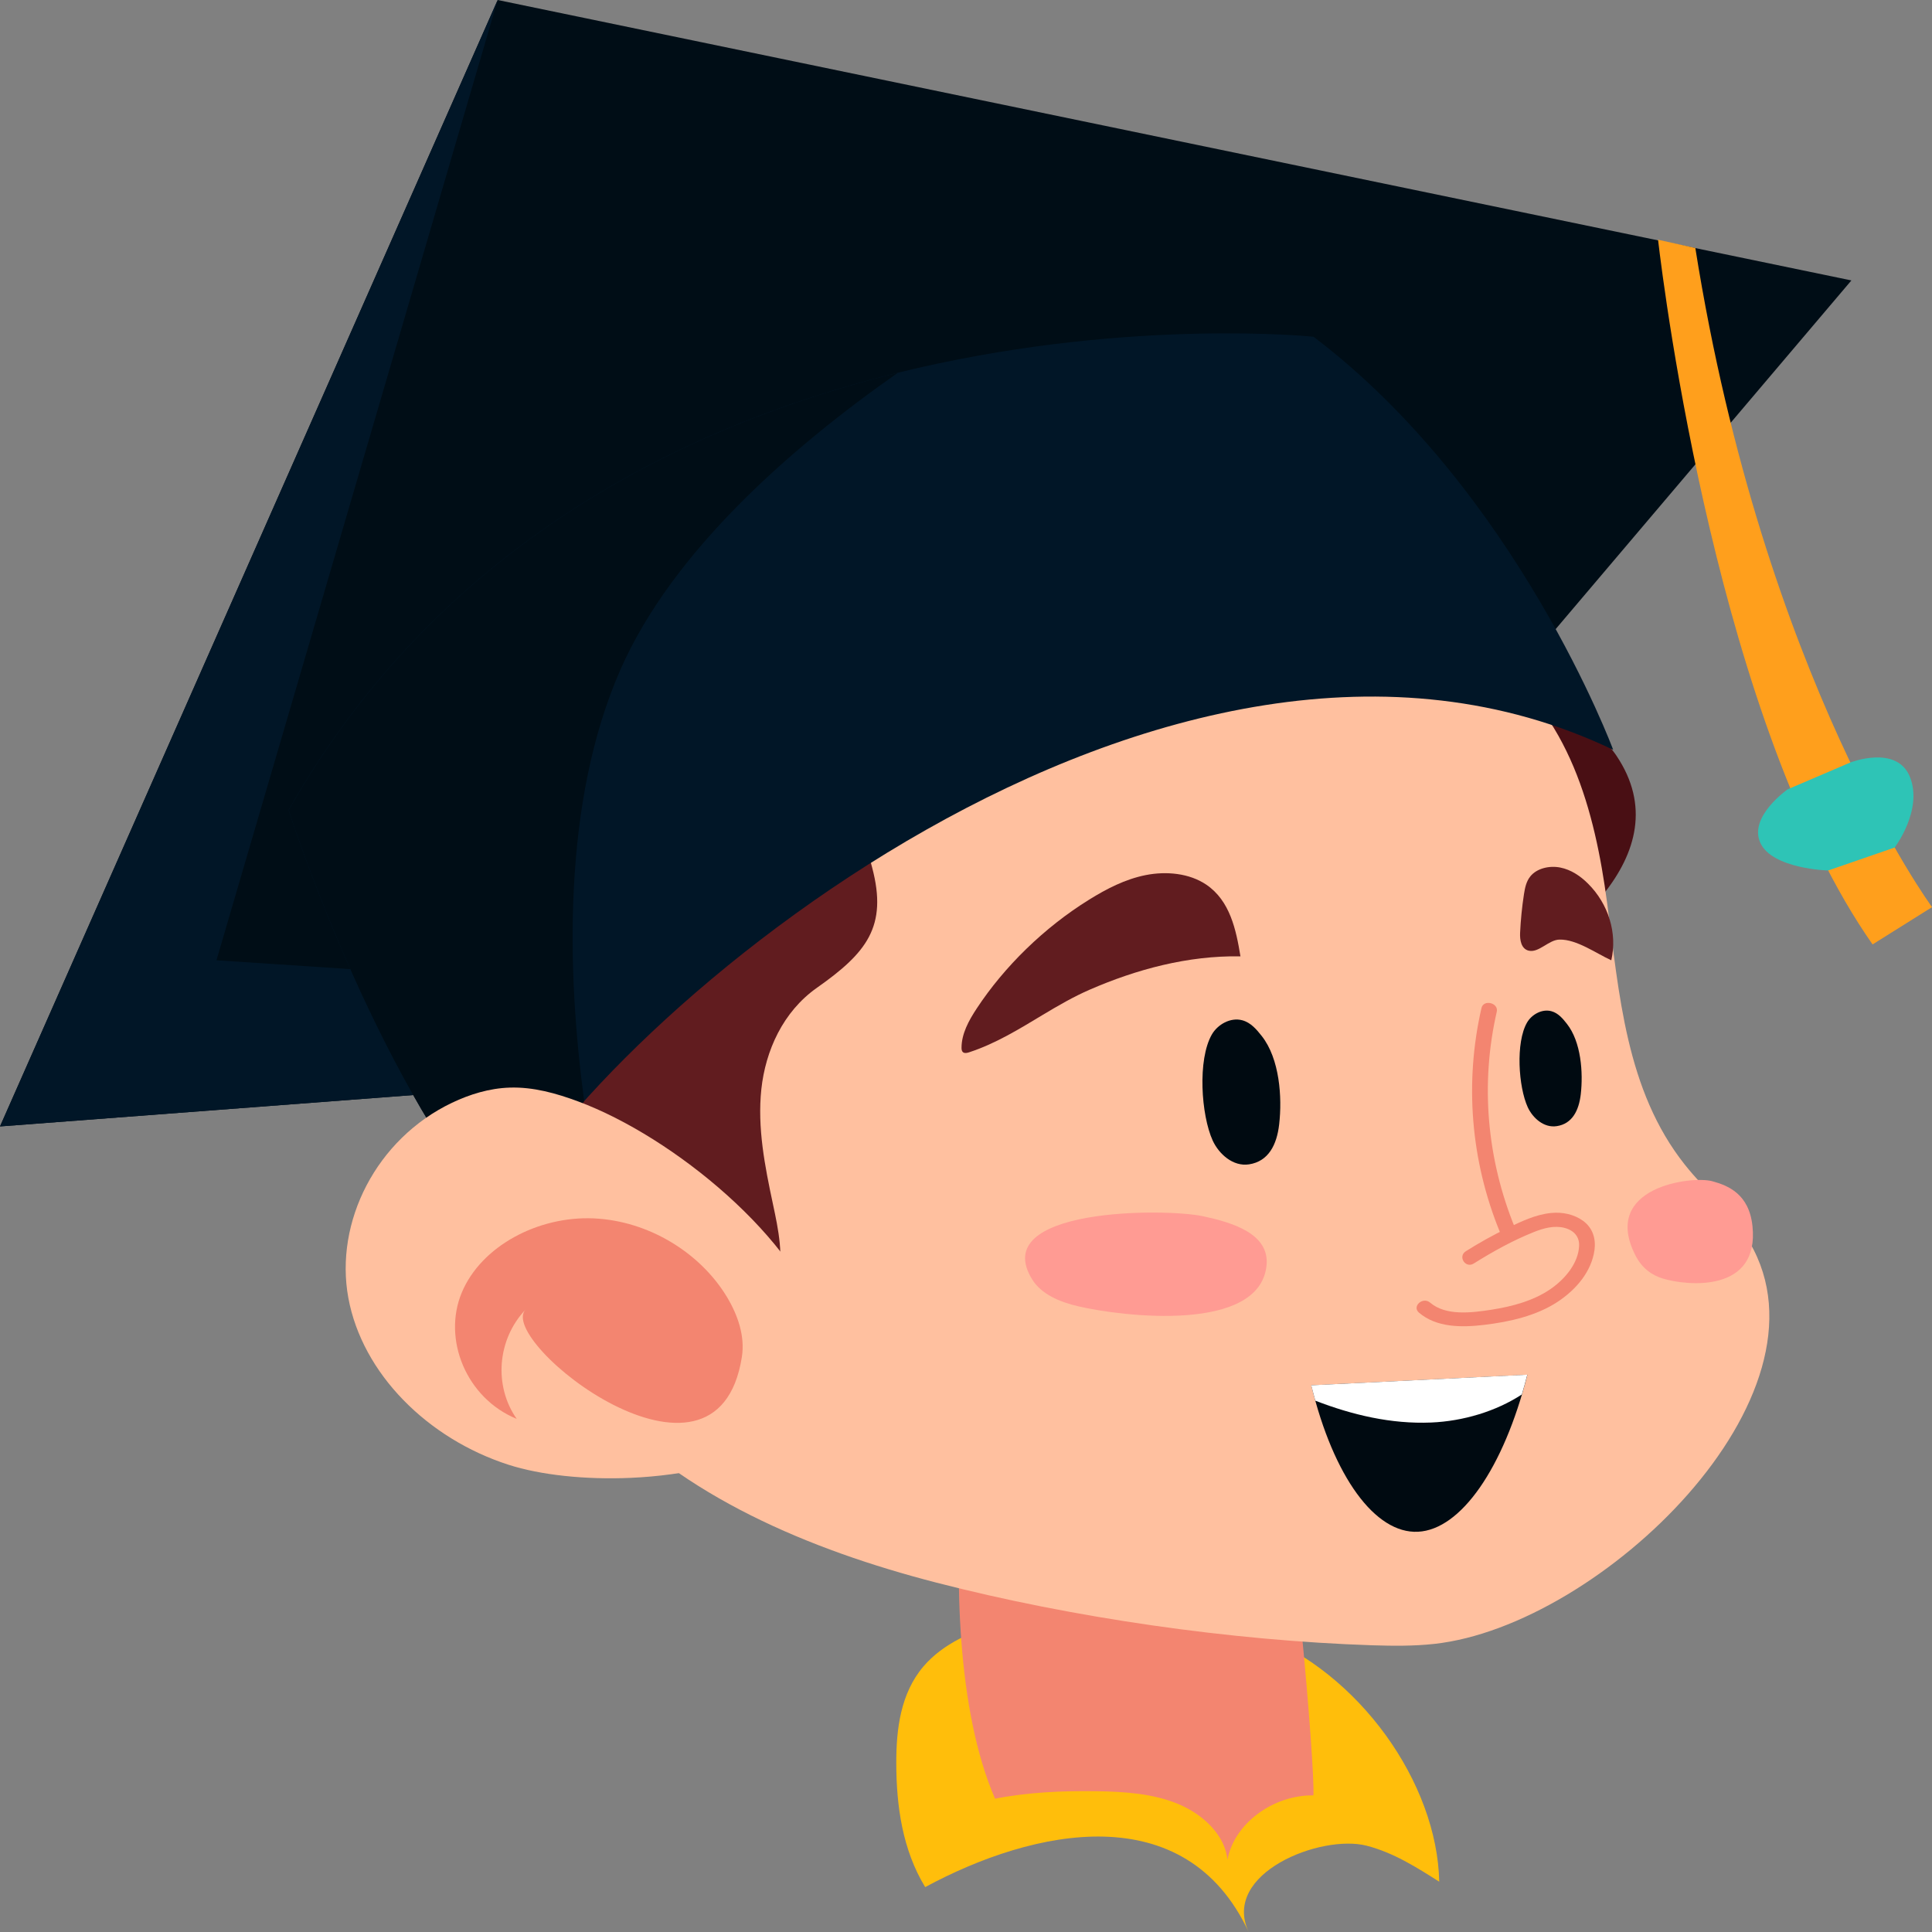 <svg width="54" height="54" viewBox="0 0 54 54" fill="none" xmlns="http://www.w3.org/2000/svg">
<rect x="0" y="0" width="54" height="54" fill="#808080" stroke="none"/>
<g clip-path="url(#clip0)">
<path d="M13.91 0L0 31.484L33.873 28.912L51.747 7.838L13.91 0Z" fill="#000D16"/>
<path d="M0 31.484L28.404 29.328L29.147 28.365L6.05 26.84L13.91 0L0 31.484Z" fill="#011627"/>
<path d="M31.554 44.923C30.373 44.873 29.183 45.003 28.056 45.326C27.204 45.57 26.354 45.939 25.812 46.576C25.169 47.33 25.049 48.336 25.051 49.284C25.054 50.475 25.222 51.699 25.859 52.745C28.902 51.103 33.133 50.207 34.9 53.999C34.133 52.355 36.923 51.26 38.198 51.588C38.944 51.78 39.593 52.191 40.227 52.594C40.17 49.839 38.001 46.746 35.127 45.651C33.999 45.222 32.781 44.975 31.554 44.923Z" fill="#FFBE0B"/>
<path d="M33.448 50.703C33.908 51.02 34.254 51.469 34.308 51.98C34.494 50.976 35.572 50.169 36.709 50.181C36.769 49.462 36.076 41.437 35.753 41.405C32.739 41.107 29.867 41.411 26.884 41.405C26.695 44.048 26.732 47.778 27.811 50.274C28.743 50.092 29.701 50.051 30.654 50.065C31.43 50.077 32.224 50.129 32.928 50.421C33.112 50.498 33.288 50.592 33.448 50.703Z" fill="#F38570"/>
<path d="M41.326 27.71C40.828 27.981 39.198 18.724 40.106 18.901C40.963 19.067 41.808 19.286 42.631 19.554C43.619 19.876 44.636 20.314 45.178 21.119C47.055 23.906 43.634 26.448 41.326 27.71Z" fill="#490F14"/>
<path d="M13.351 30.359C13.364 31.793 13.621 33.231 14.081 34.604C14.64 36.275 15.497 37.88 16.727 39.233C19.07 41.813 22.598 43.312 26.169 44.234C29.976 45.218 34.408 45.856 38.35 45.986C38.931 46.004 39.515 46.011 40.093 45.947C44.735 45.438 51.421 39.03 48.905 34.73C48.437 33.928 47.68 33.293 47.093 32.555C45.437 30.47 45.257 27.765 44.918 25.225C44.579 22.686 43.868 19.933 41.593 18.384C40.656 17.747 39.53 17.375 38.393 17.108C33.521 15.963 28.34 16.675 23.732 18.35C19.832 19.768 15.97 21.905 14.327 25.549C13.64 27.075 13.335 28.713 13.351 30.359Z" fill="#FFC09F"/>
<path d="M41.408 28.174C40.931 30.256 41.105 32.44 41.923 34.437C42.02 34.674 42.448 34.571 42.349 34.331C41.557 32.401 41.373 30.294 41.835 28.279C41.892 28.03 41.466 27.924 41.408 28.174Z" fill="#F38570"/>
<path d="M41.193 35.315C41.723 34.983 42.285 34.67 42.877 34.434C43.141 34.329 43.445 34.244 43.733 34.321C43.999 34.392 44.147 34.571 44.137 34.822C44.116 35.302 43.75 35.746 43.337 36.03C42.86 36.358 42.267 36.517 41.68 36.608C41.136 36.692 40.413 36.785 39.974 36.41C39.769 36.233 39.455 36.513 39.661 36.689C40.151 37.107 40.85 37.106 41.481 37.031C42.202 36.945 42.944 36.776 43.538 36.385C44.066 36.036 44.486 35.53 44.567 34.935C44.608 34.629 44.522 34.322 44.246 34.122C43.998 33.941 43.671 33.871 43.355 33.903C42.92 33.946 42.522 34.139 42.143 34.322C41.737 34.517 41.348 34.735 40.971 34.972C40.739 35.119 40.959 35.462 41.193 35.315Z" fill="#F38570"/>
<path d="M29.147 28.365C29.572 28.11 30 27.861 30.457 27.662C31.768 27.092 33.203 26.705 34.671 26.73C34.55 25.991 34.381 25.175 33.714 24.725C33.242 24.407 32.601 24.345 32.024 24.459C31.448 24.573 30.926 24.845 30.441 25.146C29.187 25.924 28.074 27.012 27.298 28.19C27.076 28.527 26.875 28.895 26.875 29.287C26.875 29.333 26.881 29.387 26.924 29.415C26.969 29.445 27.034 29.429 27.087 29.412C27.835 29.167 28.488 28.761 29.147 28.365Z" fill="#611C1F"/>
<path d="M35.753 31.426C35.84 30.672 35.768 29.595 35.267 28.958C35.122 28.775 34.961 28.581 34.722 28.517C34.391 28.427 34.032 28.637 33.873 28.912C33.466 29.615 33.572 31.17 33.895 31.878C34.068 32.254 34.463 32.613 34.911 32.544C35.454 32.461 35.688 31.998 35.753 31.426Z" fill="#000A11"/>
<path d="M44.183 30.585C44.252 29.983 44.195 29.123 43.795 28.616C43.68 28.469 43.552 28.315 43.36 28.263C43.095 28.192 42.809 28.36 42.682 28.579C42.358 29.139 42.442 30.38 42.7 30.945C42.837 31.245 43.152 31.532 43.511 31.476C43.943 31.412 44.13 31.041 44.183 30.585Z" fill="#000A11"/>
<path d="M45.036 26.84C44.626 26.656 44.067 26.248 43.585 26.262C43.284 26.269 43.005 26.644 42.722 26.57C42.516 26.516 42.479 26.272 42.487 26.079C42.504 25.717 42.539 25.355 42.595 24.995C42.623 24.82 42.657 24.638 42.774 24.494C42.955 24.269 43.307 24.188 43.61 24.248C43.913 24.308 44.173 24.486 44.381 24.693C44.958 25.263 45.21 26.086 45.036 26.84Z" fill="#611C1F"/>
<path d="M36.651 38.72C37.272 41.273 38.434 42.871 39.633 42.813C40.83 42.755 42.025 41.041 42.691 38.425L36.651 38.72Z" fill="#000A11"/>
<path d="M21.793 34.741C21.758 34.379 21.681 34.015 21.605 33.659C21.378 32.597 21.165 31.517 21.28 30.441C21.397 29.365 21.883 28.278 22.833 27.609C24.215 26.636 24.816 25.903 24.377 24.249C24.163 23.443 23.949 22.637 23.735 21.832C23.693 21.671 23.651 21.497 23.724 21.345C23.784 21.22 23.911 21.133 24.032 21.051C25.512 20.06 27.125 19.07 28.896 18.543C33.077 17.096 37.719 17.365 42.19 17.654C40.549 15.607 37.933 14.277 35.178 13.749C32.424 13.22 29.54 13.441 26.811 14.065C23.284 14.872 19.903 16.38 17.349 18.699C14.795 21.02 13.129 24.196 13.176 27.452C13.199 29.02 13.606 30.565 13.735 32.129C13.825 33.233 13.776 34.352 14.04 35.435C14.85 38.772 20.54 39.488 21.693 35.938C21.82 35.55 21.833 35.146 21.793 34.741Z" fill="#611C1F"/>
<path d="M29.384 36.24C29.613 36.365 29.875 36.451 30.135 36.511C31.388 36.804 35.194 37.256 35.399 35.381C35.498 34.479 34.439 34.17 33.63 33.995C32.565 33.764 27.59 33.755 28.856 35.77C28.98 35.968 29.166 36.121 29.384 36.24Z" fill="#FF9B93"/>
<path d="M46.055 35.518C46.192 35.626 46.34 35.695 46.481 35.737C47.167 35.944 49.18 36.139 48.982 34.269C48.888 33.37 48.298 33.135 47.857 33.015C47.278 32.858 44.74 33.179 45.71 35.088C45.806 35.276 45.925 35.415 46.055 35.518Z" fill="#FF9B93"/>
<path d="M36.763 39.149C37.794 39.548 38.885 39.806 40 39.76C40.899 39.722 41.812 39.448 42.536 38.976C42.589 38.797 42.642 38.613 42.689 38.423L36.649 38.719C36.686 38.867 36.725 39.009 36.763 39.149Z" fill="white"/>
<path d="M36.713 9.412C36.713 9.412 16.737 7.339 8.067 22.641C8.067 22.641 10.377 29.912 13.919 34.093C16.735 28.494 32.637 14.998 45.089 20.957C45.089 20.959 42.407 13.725 36.713 9.412Z" fill="#011627"/>
<path d="M25.094 10.42C19.138 11.885 12.273 15.22 8.068 22.643C8.068 22.643 10.378 29.913 13.92 34.094C14.387 33.165 15.217 32.018 16.329 30.778C15.85 27.216 15.698 22.442 17.348 18.701C18.793 15.426 22.068 12.541 25.094 10.42Z" fill="#000D16"/>
<path d="M17.637 41.306C20.631 41.173 23.804 39.985 23.026 37.209C22.304 34.639 18.83 31.778 16.161 30.786C15.551 30.559 14.903 30.376 14.243 30.399C13.678 30.417 13.131 30.586 12.633 30.823C10.514 31.835 9.347 34.157 9.736 36.276C10.126 38.396 11.953 40.212 14.212 40.94C15.104 41.227 16.354 41.363 17.637 41.306Z" fill="#FFC09F"/>
<path d="M20.736 37.924C20.826 37.345 20.624 36.757 20.313 36.242C19.573 35.022 18.139 34.122 16.589 34.054C15.04 33.987 13.448 34.828 12.906 36.13C12.363 37.43 13.031 39.08 14.442 39.658C13.794 38.732 13.898 37.434 14.69 36.602C13.855 37.478 20.04 42.381 20.736 37.924Z" fill="#F38570"/>
<path d="M47.385 6.932L46.343 6.7C46.515 8.17 48.041 20.261 52.339 26.397L54.002 25.354C54 25.355 49.298 18.954 47.385 6.932Z" fill="#FF9F1C"/>
<path d="M49.968 22.061L51.717 21.312C51.717 21.312 53.025 20.8 53.387 21.725C53.748 22.649 52.956 23.689 52.956 23.689L51.096 24.331C51.096 24.331 49.528 24.287 49.2 23.554C48.871 22.821 49.968 22.061 49.968 22.061Z" fill="#2EC4B6"/>
</g>
<defs>
<clipPath id="clip0">
<rect width="54" height="54" fill="white"/>
</clipPath>
</defs>
</svg>
